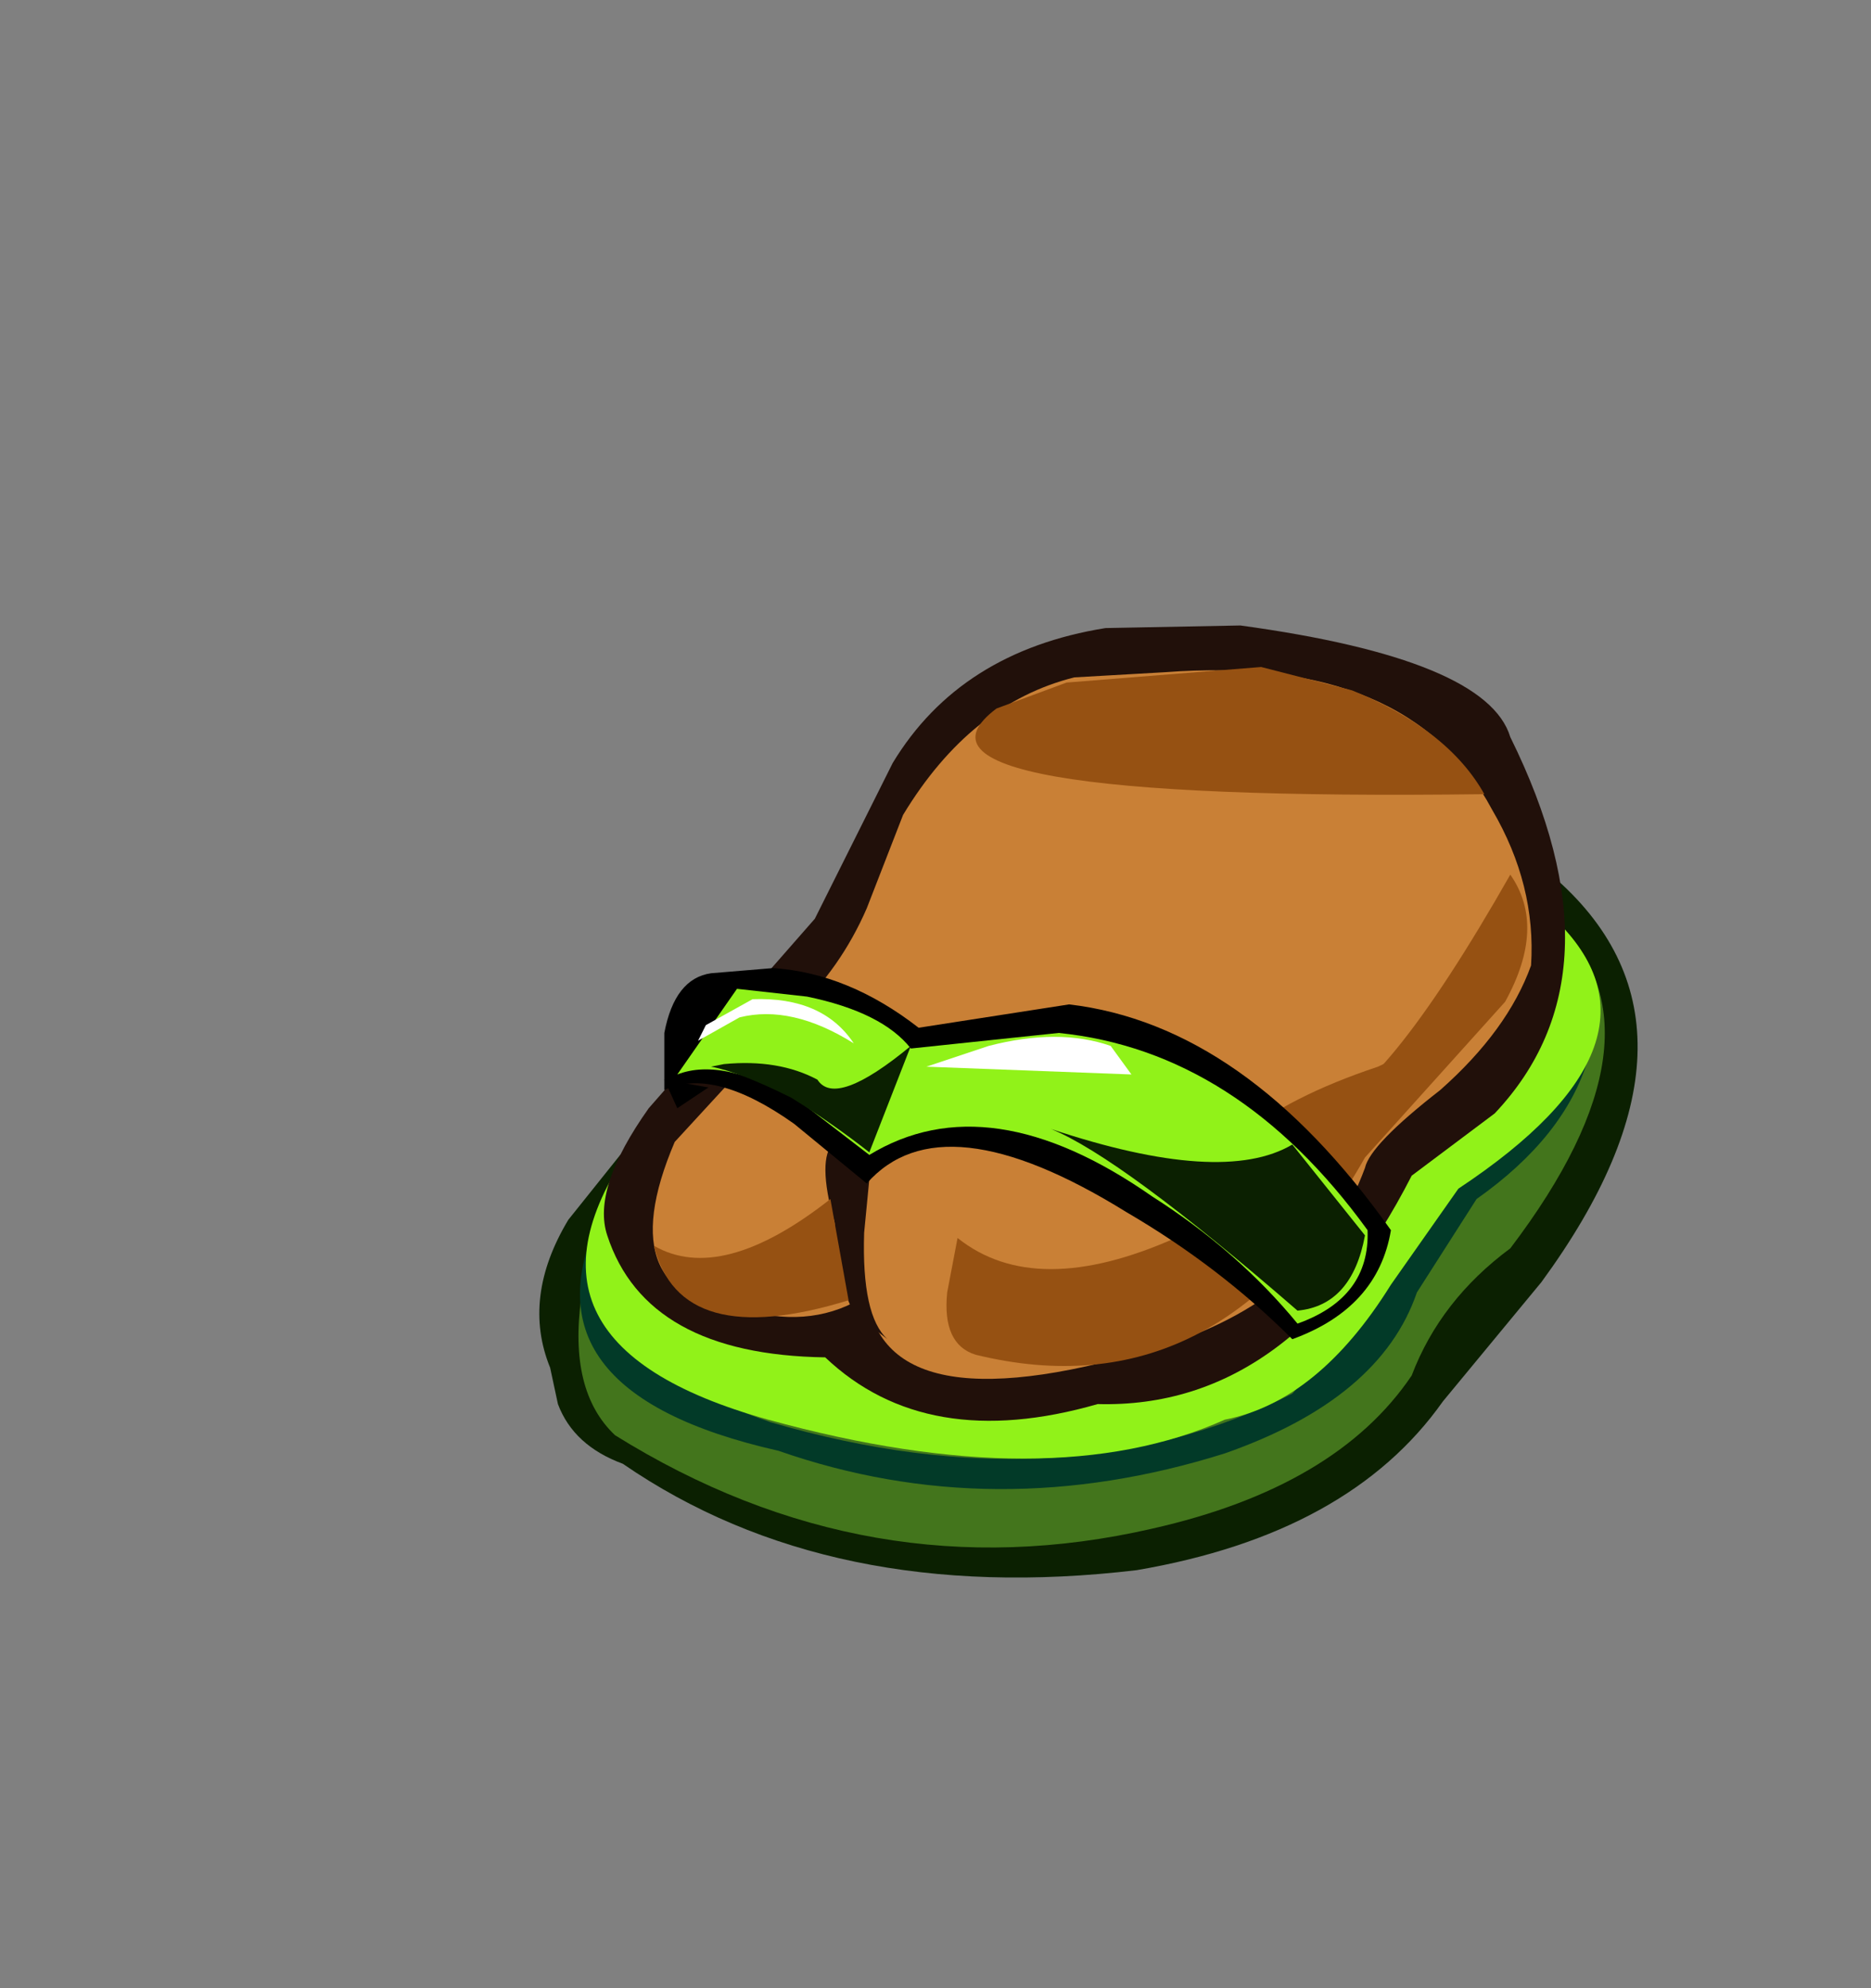 <svg xmlns:xlink="http://www.w3.org/1999/xlink" height="38.3" width="36.05" xmlns="http://www.w3.org/2000/svg"><rect width="100%" height="100%" fill="#808080" stroke="none"/><use height="18.35" transform="translate(10.4 12.05)" width="21.15" xlink:href="#a"/><defs><g id="a" fill-rule="evenodd"><path d="M6.2 2.1Q9.45 5 5.9 9.85L4 12.15Q2.2 14.7-1.9 15.4q-5.9.7-9.9-2.05-.95-.35-1.25-1.15l-.15-.7q-.55-1.35.35-2.85l1-1.25q3.75-2.05 7.8-3.7Q4.2.3 6.2 2.1" fill="#0b2001" transform="translate(13.4 2.8)"/><path d="M6.15 2.85q2.3 2.2-.85 6.35-1.35 1-1.9 2.45-1.45 2.15-5 2.95-5.45 1.25-10.35-1.8-.9-.85-.65-2.65l.35-1.65q4.05-1.95 8.4-3.6 8.65-3.4 10-2.05" fill="#43751c" transform="translate(13.4 2.8)"/><path d="M6.95 4.3 6.8 5.55q-.45 1.5-2.15 2.7l-1.15 1.8q-.7 2.05-3.7 3.1-4.45 1.4-8.6-.05-5.1-1.15-3.4-4.6-.7 2.7 3.25 4.05Q-3.3 14.2 1.1 12L3 9.85l1.3-1.9q2.35-1.7 2.65-3.65" fill="#023a28" transform="translate(13.4 2.8)"/><path d="M6.15 2.85Q8.6 5.2 4.3 8.05L3 9.9q-1.4 2.25-3.2 2.6-3.35 1.5-8.8 0-5.4-1.5-2.5-5.45V7l8-2.8q8.35-2.6 9.65-1.35" fill="#91f219" transform="translate(13.4 2.8)"/><path d="M.1-2.8q4.75.65 5.2 2.15Q7.55 3.9 5 6.6L3.4 7.8q-2.3 4.5-6.05 4.4-3.3.95-5.25-.9-3.45-.05-4.2-2.35-.3-.9.8-2.45l3.2-3.65 1.5-3q1.3-2.15 4.1-2.6L.1-2.8" fill="#21100a" transform="translate(13.4 2.8)"/><path d="m-3.1-1.8 1.75-.1q4.7-.35 6.3 2.65.85 1.45.75 3Q5.25 5 3.95 6.15 2.6 7.2 2.5 7.65q-.9 2.45-3.8 3.4-5.45 1.7-5.8-.95-1 .65-2.3.3-2.7-.2-1.4-3.25l2.3-2.5q.9-.85 1.4-2l.7-1.8Q-5.1-1.3-3.1-1.8" fill="#c98036" transform="translate(13.4 2.8)"/><path d="M-7.35 10.45q-.9-1.95.35-3.1l-.15 1.55q-.05 1.6.45 2.05l-.65-.5" fill="#21100a" transform="translate(13.4 2.8)"/><path d="m-7.5 9.5-.3-1.1q-.25-1.1.15-1.3l.55.55-.4 1.85" fill="#21100a" transform="translate(13.4 2.8)"/><path d="M2.25-1.55Q4.1-.8 4.8.45-7 .6-4.6-1.2l1.35-.5L.5-2l1.75.45M1.3 6.7l.25-.1Q2.8 6.4 5.3 2q.7 1-.1 2.45l-2.7 3Q-.3 12.4-5 11.25q-.65-.2-.55-1.2l.2-1.05q1.5 1.2 4.2 0-.35 1 .1-.15L1.3 6.7" fill="#965112" transform="translate(13.4 2.8)"/><path d="m.6 8.8-1.7 1-.7-.1.75-.85q.35-2 3.8-3.15l.85-.4-3 3.5m-8.4-.55.35 1.95q-3.25 1-3.75-1.05 1.3.75 3.4-.9" fill="#965112" transform="translate(13.4 2.8)"/><path d="M1.1 10.95Q-.3 9.55-2.1 8.5q-3.55-2.2-5-.55L-8.5 6.8q-1.55-1.1-2.5-.65v-1.1q.2-1.05.9-1.15l1.2-.1q1.45.1 2.8 1.15l2.9-.45Q.2 4.9 3 8.85q-.25 1.5-1.9 2.1" transform="translate(13.4 2.8)"/><path d="M1.2 10.65Q.05 9.25-1.6 8.2-4.75 6-7.05 7.4l-1.3-1q-1.5-.9-2.4-.55L-9.6 4.2l1.35.15q1.45.3 2 1l2.85-.3q3.45.35 5.95 3.8.05 1.3-1.35 1.8" fill="#91f219" transform="translate(13.4 2.8)"/><path d="m-11 5.95.85.15-.6.4-.25-.55" transform="translate(13.4 2.8)"/><path d="M2.5 8.95q-.25 1.35-1.3 1.45-3.4-2.95-4.75-3.5 3.3 1.1 4.65.3l1.4 1.75M-6.25 5.3l-.8 2.05q-.7-.55-1.5-1.05-1-.5-1.55-.6l.25-.05q1.05-.1 1.8.3.35.55 1.8-.65" fill="#0b2001" transform="translate(13.4 2.8)"/><path d="M-7.35 5.25q-1.2-.75-2.2-.5l-.8.45.15-.3.9-.5q1.35-.05 1.95.85m1.4.45 1.2-.4q1.35-.35 2.35 0l.4.55-3.95-.15" fill="#fff" transform="translate(13.4 2.8)"/></g></defs></svg>